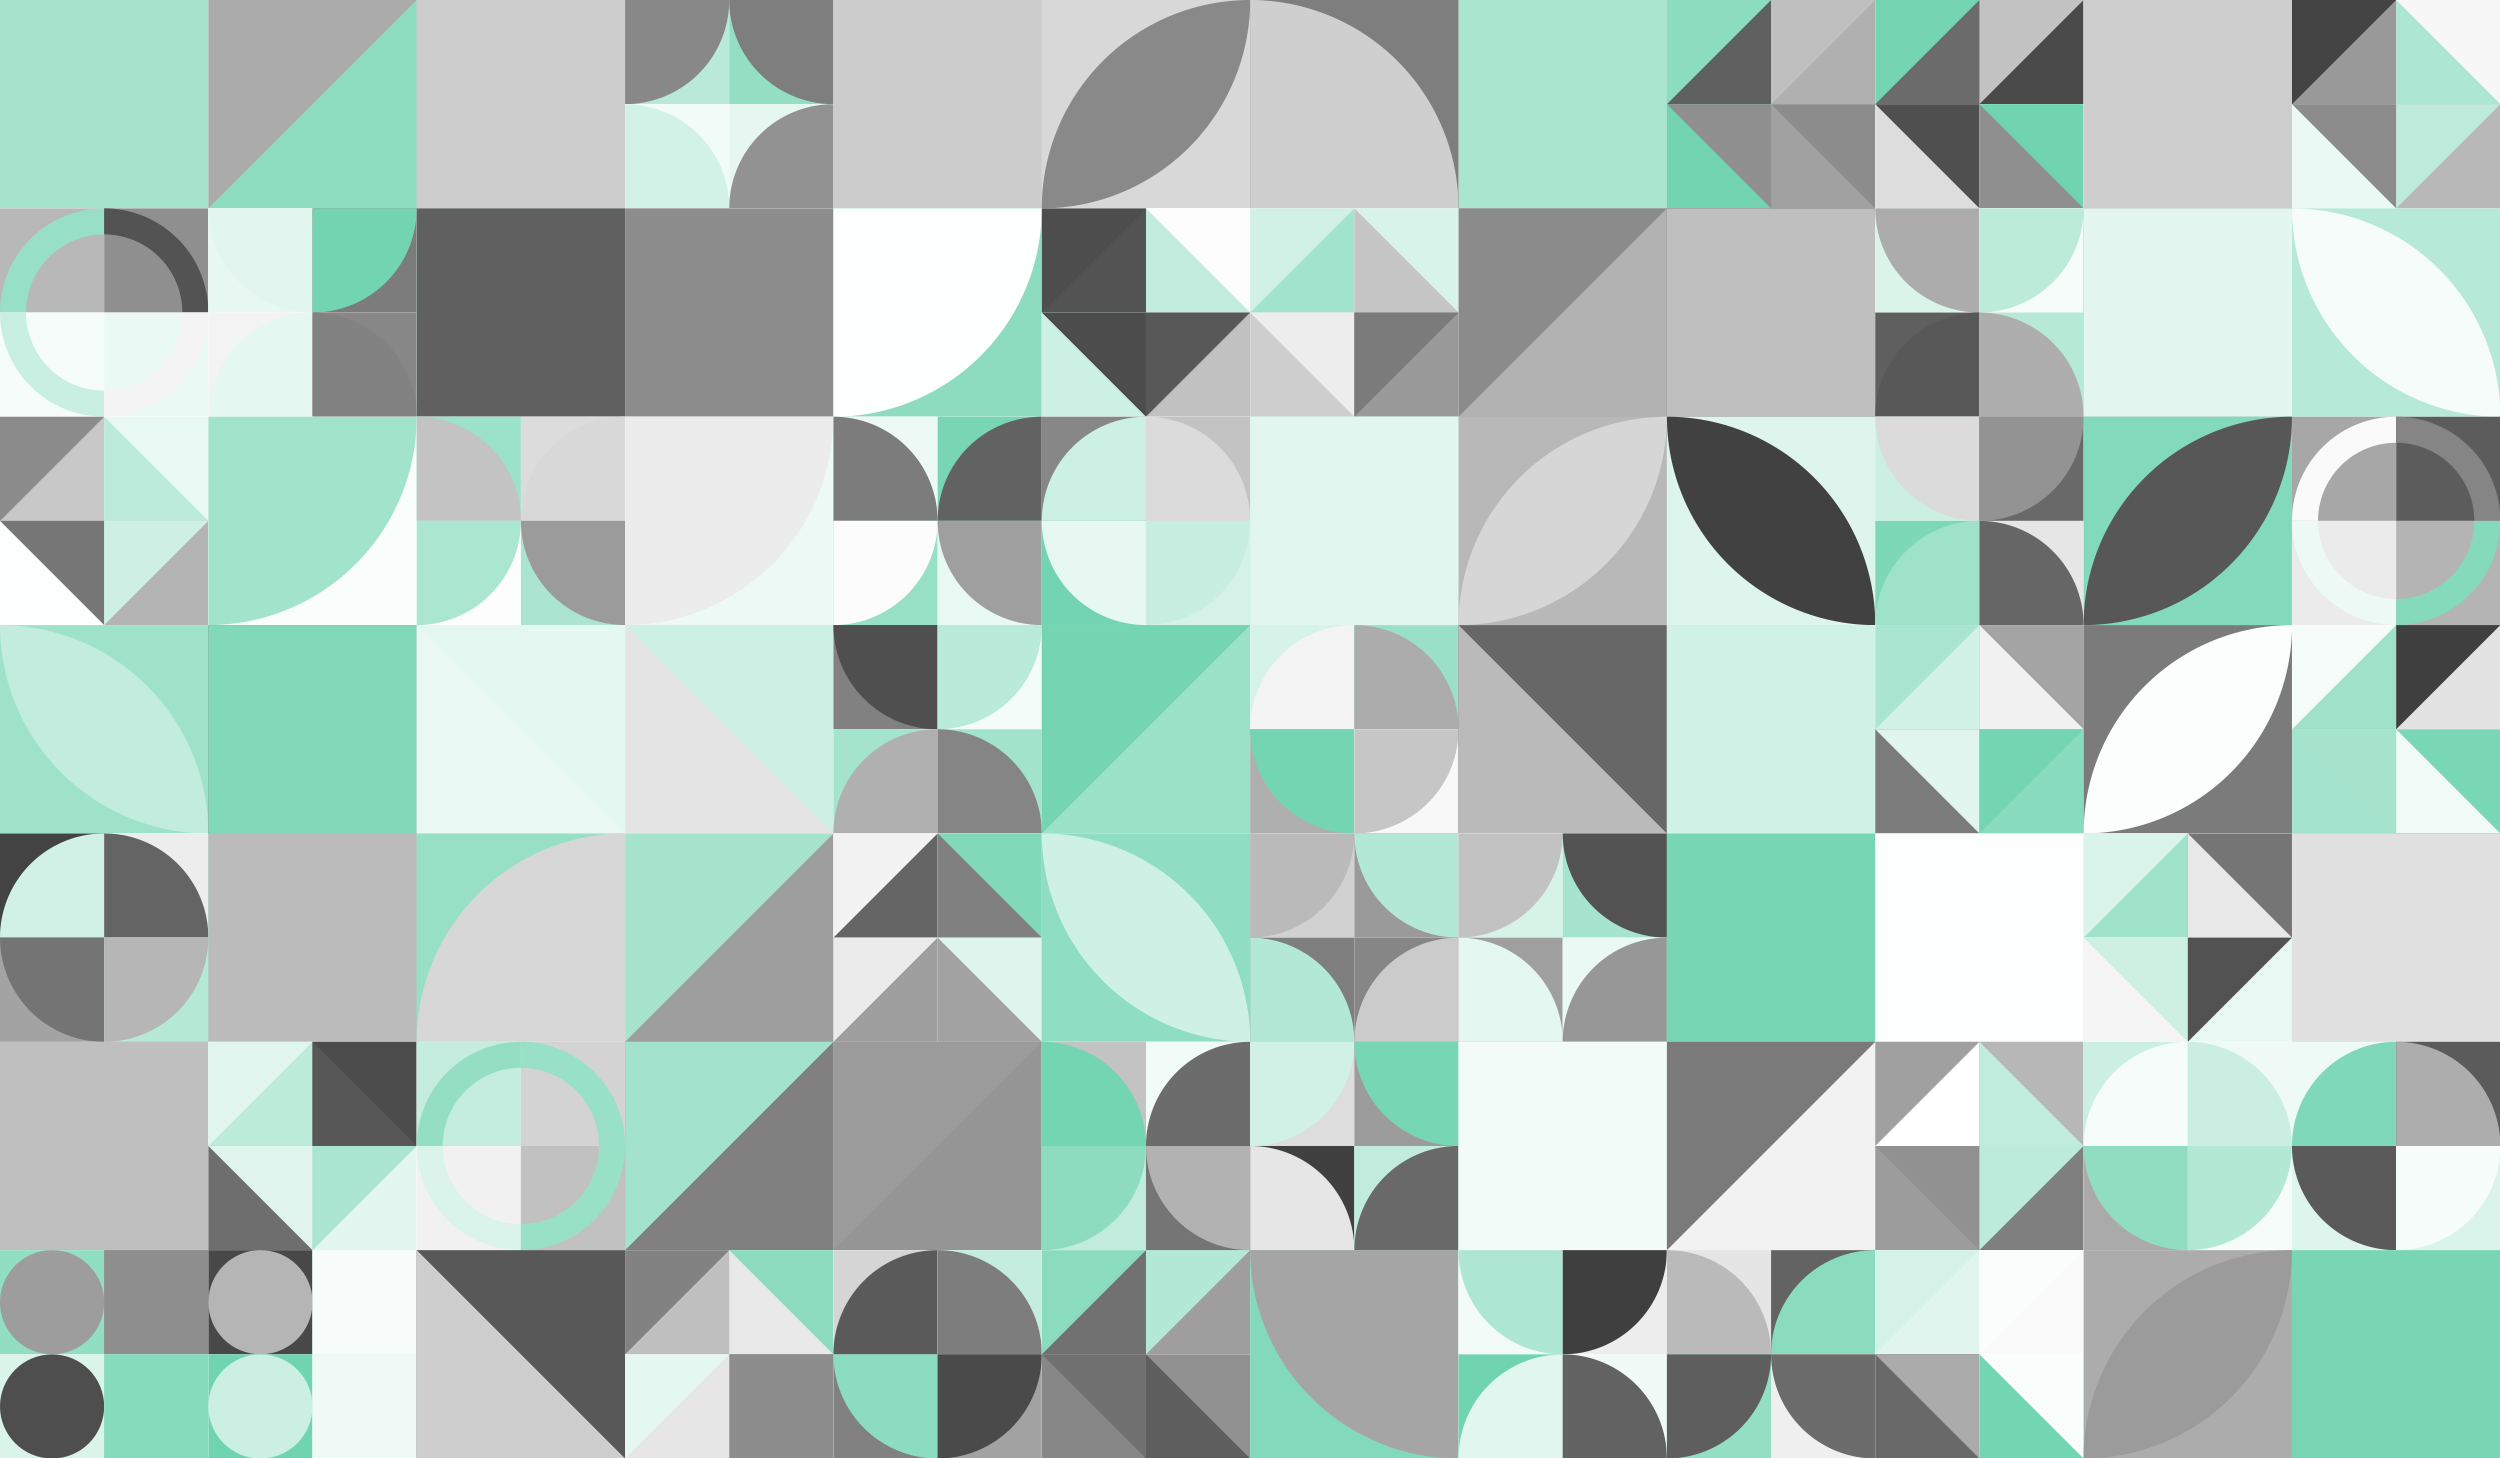 <?xml version="1.0" standalone="no"?><svg xmlns:xlink="http://www.w3.org/1999/xlink" xmlns="http://www.w3.org/2000/svg" viewBox="0 0 1000 583.336" preserveAspectRatio="xMaxYMax slice"><rect x="0" y="0" width="1000" height="583.336" fill="#333333" stroke="none"/><g transform="scale(1.235)"><rect x="0" y="0" width="809.829" height="472.4" fill="#ffffff"/><rect x="0" y="0" width="67.49" height="67.49" fill="#c1ecdd"/><rect x="0" y="0" width="67.49" height="67.49" fill="#a6e4ce"/><rect x="67.49" y="0" width="67.49" height="67.49" fill="#ababab"/><polygon points="134.98,0 134.98,67.49 67.49,67.49" fill="#8eddc1"/><rect x="134.97" y="0" width="67.49" height="67.49" fill="#d5d5d5"/><rect x="134.97" y="0" width="67.49" height="67.49" fill="#cdcdcd"/><rect x="202.457" y="0" width="67.486" height="67.486" fill="#ffffff"/><rect x="202.46" y="0" width="33.74" height="33.74" fill="#b9ead9"/><path d="M 202.46 33.74 A 33.74 33.74 0 0 0 236.2 0 L 202.46 0L202.46 33.74" fill="#888888"/><rect x="236.2" y="0" width="33.74" height="33.74" fill="#94dfc4"/><path d="M 236.2 0 A 33.74 33.74 0 0 0 269.94 33.74 L 269.94 0L236.2 0" fill="#7e7e7e"/><rect x="202.46" y="33.74" width="33.74" height="33.74" fill="#f1fbf7"/><path d="M 202.46 33.74 A 33.74 33.74 0 0 1 236.2 67.48 L 202.46 67.48L202.46 33.74" fill="#d3f2e7"/><rect x="236.2" y="33.74" width="33.74" height="33.74" fill="#e6f7f1"/><path d="M 236.2 67.48 A 33.74 33.74 0 0 1  269.94 33.74 L 269.94 67.48L236.2 67.48" fill="#929292"/><rect x="269.94" y="0" width="67.49" height="67.49" fill="#a6e4ce"/><rect x="269.94" y="0" width="67.49" height="67.49" fill="#cccccc"/><rect x="337.43" y="0" width="67.49" height="67.49" fill="#d8d8d8"/><path d="M 337.43 67.49 A 67.49 67.49 0 0 1  404.92 0 L 337.43 67.49 A 67.49 67.49 0 0 0 404.92 0" fill="#898989"/><rect x="404.91" y="0" width="67.49" height="67.49" fill="#7e7e7e"/><path d="M 404.91 0 A 67.49 67.49 0 0 1 472.4 67.49 L 404.91 67.49L404.91 0" fill="#cfcfcf"/><rect x="472.4" y="0" width="67.49" height="67.49" fill="#6e6e6e"/><rect x="472.4" y="0" width="67.49" height="67.49" fill="#aae5d0"/><rect x="539.886" y="0" width="67.486" height="67.486" fill="#ffffff"/><rect x="539.89" y="0" width="33.74" height="33.74" fill="#8cdcc0"/><polygon points="573.63,0 573.63,33.74 539.89,33.74" fill="#606060"/><rect x="573.63" y="0" width="33.74" height="33.74" fill="#b0b0b0"/><polygon points="573.63,0 607.37,0 573.63,33.74" fill="#bfbfbf"/><rect x="539.89" y="33.74" width="33.74" height="33.74" fill="#72d4b1"/><polygon points="539.89,33.74 573.63,33.74 573.63,67.48" fill="#8f8f8f"/><rect x="573.63" y="33.74" width="33.74" height="33.74" fill="#8c8c8c"/><polygon points="573.63,33.74 607.37,67.48 573.63,67.48" fill="#a1a1a1"/><rect x="607.371" y="0" width="67.486" height="67.486" fill="#ffffff"/><rect x="607.37" y="0" width="33.74" height="33.74" fill="#75d5b3"/><polygon points="641.11,0 641.11,33.74 607.37,33.74" fill="#6b6b6b"/><rect x="641.11" y="0" width="33.74" height="33.74" fill="#4a4a4a"/><polygon points="641.11,0 674.85,0 641.11,33.74" fill="#c2c2c2"/><rect x="607.37" y="33.74" width="33.74" height="33.74" fill="#dddddd"/><polygon points="607.37,33.74 641.11,33.74 641.11,67.48" fill="#4f4f4f"/><rect x="641.11" y="33.74" width="33.74" height="33.74" fill="#71d4b1"/><polygon points="641.11,33.74 674.85,67.48 641.11,67.48" fill="#8f8f8f"/><rect x="674.86" y="0" width="67.49" height="67.49" fill="#e5f7f1"/><rect x="674.86" y="0" width="67.49" height="67.49" fill="#cecece"/><rect x="742.343" y="0" width="67.486" height="67.486" fill="#ffffff"/><rect x="742.34" y="0" width="33.74" height="33.74" fill="#434343"/><polygon points="776.08,0 776.08,33.74 742.34,33.74" fill="#999999"/><rect x="776.09" y="0" width="33.74" height="33.74" fill="#f7f7f7"/><polygon points="776.09,0 809.83,33.74 776.09,33.74" fill="#ade6d2"/><rect x="742.34" y="33.74" width="33.74" height="33.74" fill="#eaf9f3"/><polygon points="742.34,33.74 776.08,33.74 776.08,67.48" fill="#8c8c8c"/><rect x="776.09" y="33.74" width="33.74" height="33.74" fill="#b8b8b8"/><polygon points="776.09,33.74 809.83,33.74 776.09,67.48" fill="#beebdb"/><rect x="0" y="67.486" width="67.486" height="67.486" fill="#ffffff"/><rect x="0" y="67.49" width="33.74" height="33.74" fill="#b8b8b8"/><path d="M 0 101.23 A 33.74 33.74 0 0 1 33.74 67.49 L 33.74 75.925 A 25.305 25.305 0 0 0 8.435 101.23" fill="#97dfc6"/><rect x="33.74" y="67.49" width="33.74" height="33.74" fill="#8f8f8f"/><path d="M 33.74 67.49 A 33.74 33.74 0 0 1 67.48 101.23 L 59.045 101.23 A 25.305 25.305 0 0 0 33.74 75.925" fill="#535353"/><rect x="0" y="101.23" width="33.74" height="33.74" fill="#f5fcf9"/><path d="M 0 101.23 A 33.74 33.74 0 0 0 33.74 134.97 L 33.74 126.535 A 25.305 25.305 0 0 1 8.435 101.23" fill="#c9efe2"/><rect x="33.74" y="101.23" width="33.74" height="33.74" fill="#ebf9f4"/><path d="M 33.74 134.97 A 33.74 33.74 0 0 0 67.48 101.23 L 59.045 101.23 A 25.305 25.305 0 0 1 33.74 126.535" fill="#f4f4f4"/><rect x="67.486" y="67.486" width="67.486" height="67.486" fill="#ffffff"/><rect x="67.49" y="67.49" width="33.74" height="33.74" fill="#e7f8f2"/><path d="M 67.49 67.49 A 33.74 33.74 0 0 0 101.23 101.23 L 101.23 67.49L67.49 67.49" fill="#e2f6ef"/><rect x="101.23" y="67.49" width="33.74" height="33.74" fill="#7c7c7c"/><path d="M 101.23 101.23 A 33.74 33.74 0 0 0 134.97 67.49 L 101.23 67.49L101.23 101.23" fill="#72d4b1"/><rect x="67.49" y="101.23" width="33.74" height="33.74" fill="#f3f3f3"/><path d="M 67.49 134.97 A 33.74 33.74 0 0 1  101.23 101.23 L 101.23 134.97L67.49 134.97" fill="#e5f7f1"/><rect x="101.23" y="101.23" width="33.74" height="33.74" fill="#878787"/><path d="M 101.23 101.23 A 33.74 33.74 0 0 1 134.97 134.97 L 101.23 134.97L101.23 101.23" fill="#828282"/><rect x="134.97" y="67.49" width="67.49" height="67.49" fill="#caefe2"/><rect x="134.97" y="67.49" width="67.49" height="67.49" fill="#606060"/><rect x="202.46" y="67.49" width="67.49" height="67.49" fill="#f1f1f1"/><rect x="202.46" y="67.49" width="67.49" height="67.49" fill="#8d8d8d"/><rect x="269.94" y="67.49" width="67.49" height="67.49" fill="#8ddcc0"/><path d="M 269.94 134.98 A 67.49 67.49 0 0 0 337.43 67.49 L 269.94 67.49L269.94 134.98" fill="#feffff"/><rect x="337.429" y="67.486" width="67.486" height="67.486" fill="#ffffff"/><rect x="337.43" y="67.49" width="33.74" height="33.74" fill="#4d4d4d"/><polygon points="371.17,67.49 371.17,101.23 337.43,101.23" fill="#535353"/><rect x="371.17" y="67.49" width="33.74" height="33.74" fill="#fdfdfd"/><polygon points="371.17,67.49 404.91,101.23 371.17,101.23" fill="#c1ecdd"/><rect x="337.43" y="101.23" width="33.74" height="33.74" fill="#cdf0e4"/><polygon points="337.43,101.23 371.17,101.23 371.17,134.97" fill="#4c4c4c"/><rect x="371.17" y="101.23" width="33.74" height="33.74" fill="#c1c1c1"/><polygon points="371.17,101.23 404.91,101.23 371.17,134.97" fill="#585858"/><rect x="404.914" y="67.486" width="67.486" height="67.486" fill="#ffffff"/><rect x="404.91" y="67.49" width="33.74" height="33.74" fill="#d2f1e6"/><polygon points="438.65,67.49 438.65,101.23 404.91,101.23" fill="#a1e3cc"/><rect x="438.66" y="67.49" width="33.74" height="33.74" fill="#d8f3e9"/><polygon points="438.66,67.49 472.4,101.23 438.66,101.23" fill="#c5c5c5"/><rect x="404.91" y="101.23" width="33.74" height="33.74" fill="#cecece"/><polygon points="404.91,101.23 438.65,101.23 438.65,134.97" fill="#ededed"/><rect x="438.66" y="101.23" width="33.74" height="33.74" fill="#999999"/><polygon points="438.66,101.23 472.4,101.23 438.66,134.97" fill="#7b7b7b"/><rect x="472.4" y="67.49" width="67.49" height="67.49" fill="#8b8b8b"/><polygon points="539.89,67.49 539.89,134.98 472.4,134.98" fill="#b2b2b2"/><rect x="539.89" y="67.49" width="67.49" height="67.49" fill="#424242"/><rect x="539.89" y="67.49" width="67.49" height="67.49" fill="#bfbfbf"/><rect x="607.371" y="67.486" width="67.486" height="67.486" fill="#ffffff"/><rect x="607.37" y="67.49" width="33.74" height="33.74" fill="#daf4ea"/><path d="M 607.37 67.49 A 33.74 33.74 0 0 0 641.11 101.23 L 641.11 67.49L607.37 67.49" fill="#acacac"/><rect x="641.11" y="67.49" width="33.74" height="33.74" fill="#f6fcfa"/><path d="M 641.11 101.23 A 33.74 33.74 0 0 0 674.85 67.49 L 641.11 67.49L641.11 101.23" fill="#bcebda"/><rect x="607.37" y="101.23" width="33.74" height="33.74" fill="#5f5f5f"/><path d="M 607.37 134.97 A 33.74 33.74 0 0 1  641.11 101.23 L 641.11 134.97L607.37 134.97" fill="#585858"/><rect x="641.11" y="101.23" width="33.74" height="33.74" fill="#b7e9d7"/><path d="M 641.11 101.23 A 33.74 33.74 0 0 1 674.85 134.97 L 641.11 134.97L641.11 101.23" fill="#aeaeae"/><rect x="674.86" y="67.49" width="67.49" height="67.49" fill="#9f9f9f"/><rect x="674.86" y="67.49" width="67.49" height="67.49" fill="#e3f6ef"/><rect x="742.34" y="67.49" width="67.49" height="67.49" fill="#b6e9d7"/><path d="M 742.34 67.49 A 67.49 67.49 0 0 1  809.83 134.98 L 742.34 67.49 A 67.49 67.49 0 0 0 809.83 134.98" fill="#f5fcfa"/><rect x="0" y="134.971" width="67.486" height="67.486" fill="#ffffff"/><rect x="0" y="134.97" width="33.74" height="33.74" fill="#8b8b8b"/><polygon points="33.74,134.97 33.74,168.71 0,168.71" fill="#c7c7c7"/><rect x="33.74" y="134.97" width="33.74" height="33.74" fill="#e8f8f2"/><polygon points="33.74,134.97 67.48,168.71 33.74,168.71" fill="#bdebdb"/><rect x="0" y="168.71" width="33.74" height="33.74" fill="#fdfefe"/><polygon points="0,168.71 33.74,168.71 33.74,202.45" fill="#767676"/><rect x="33.74" y="168.71" width="33.74" height="33.74" fill="#b4b4b4"/><polygon points="33.74,168.71 67.48,168.71 33.74,202.45" fill="#cef0e4"/><rect x="67.49" y="134.97" width="67.49" height="67.49" fill="#f9fdfc"/><path d="M 67.49 202.46 A 67.49 67.49 0 0 0 134.98 134.97 L 67.49 134.97L67.49 202.46" fill="#a2e3cc"/><rect x="134.971" y="134.971" width="67.486" height="67.486" fill="#ffffff"/><rect x="134.97" y="134.97" width="33.74" height="33.74" fill="#9ce1c9"/><path d="M 134.97 134.97 A 33.74 33.74 0 0 1 168.71 168.71 L 134.97 168.71L134.97 134.97" fill="#c3c3c3"/><rect x="168.71" y="134.97" width="33.74" height="33.74" fill="#dcdcdc"/><path d="M 168.71 168.71 A 33.74 33.74 0 0 1  202.45 134.97 L 202.45 168.71L168.71 168.71" fill="#d8d8d8"/><rect x="134.97" y="168.71" width="33.74" height="33.74" fill="#fdfdfd"/><path d="M 134.97 202.45 A 33.74 33.74 0 0 0 168.71 168.71 L 134.97 168.71L134.97 202.45" fill="#abe6d1"/><rect x="168.71" y="168.71" width="33.74" height="33.74" fill="#abe5d1"/><path d="M 168.71 168.71 A 33.74 33.74 0 0 0 202.45 202.45 L 202.45 168.71L168.71 168.71" fill="#9b9b9b"/><rect x="202.46" y="134.97" width="67.49" height="67.49" fill="#ecf9f5"/><path d="M 202.46 202.46 A 67.49 67.49 0 0 0 269.95 134.97 L 202.46 134.97L202.46 202.46" fill="#ececec"/><rect x="269.943" y="134.971" width="67.486" height="67.486" fill="#ffffff"/><rect x="269.94" y="134.97" width="33.74" height="33.74" fill="#ecf9f5"/><path d="M 269.94 134.97 A 33.74 33.74 0 0 1 303.68 168.71 L 269.94 168.71L269.94 134.97" fill="#7c7c7c"/><rect x="303.69" y="134.97" width="33.74" height="33.74" fill="#78d6b5"/><path d="M 303.69 168.71 A 33.74 33.74 0 0 1  337.43 134.97 L 337.43 168.71L303.69 168.71" fill="#626262"/><rect x="269.94" y="168.71" width="33.74" height="33.74" fill="#97e0c6"/><path d="M 269.94 202.45 A 33.74 33.74 0 0 0 303.68 168.71 L 269.94 168.71L269.94 202.45" fill="#fcfcfc"/><rect x="303.69" y="168.71" width="33.74" height="33.74" fill="#e8f8f2"/><path d="M 303.69 168.71 A 33.74 33.74 0 0 0 337.43 202.45 L 337.43 168.71L303.69 168.71" fill="#9f9f9f"/><rect x="337.429" y="134.971" width="67.486" height="67.486" fill="#ffffff"/><rect x="337.43" y="134.97" width="33.74" height="33.74" fill="#878787"/><path d="M 337.43 168.71 A 33.74 33.74 0 0 1  371.17 134.97 L 371.17 168.71L337.43 168.71" fill="#ccf0e3"/><rect x="371.17" y="134.97" width="33.74" height="33.74" fill="#c3c3c3"/><path d="M 371.17 134.97 A 33.74 33.74 0 0 1 404.91 168.71 L 371.17 168.71L371.17 134.97" fill="#dbdbdb"/><rect x="337.43" y="168.71" width="33.74" height="33.74" fill="#72d4b2"/><path d="M 337.43 168.71 A 33.74 33.74 0 0 0 371.17 202.45 L 371.17 168.71L337.43 168.71" fill="#e7f8f2"/><rect x="371.17" y="168.71" width="33.74" height="33.74" fill="#d4f2e7"/><path d="M 371.17 202.45 A 33.74 33.74 0 0 0 404.91 168.71 L 371.17 168.71L371.17 202.45" fill="#c8eee1"/><rect x="404.91" y="134.97" width="67.49" height="67.49" fill="#b1e7d4"/><rect x="404.91" y="134.97" width="67.49" height="67.49" fill="#e0f6ee"/><rect x="472.4" y="134.97" width="67.49" height="67.49" fill="#b8b8b8"/><path d="M 472.4 202.46 A 67.49 67.49 0 0 1  539.89 134.97 L 472.4 202.46 A 67.49 67.49 0 0 0 539.89 134.97" fill="#d6d6d6"/><rect x="539.89" y="134.97" width="67.49" height="67.49" fill="#def5ed"/><path d="M 539.89 134.97 A 67.49 67.49 0 0 1  607.38 202.46 L 539.89 134.97 A 67.49 67.49 0 0 0 607.38 202.46" fill="#414141"/><rect x="607.371" y="134.971" width="67.486" height="67.486" fill="#ffffff"/><rect x="607.37" y="134.97" width="33.74" height="33.74" fill="#cbefe2"/><path d="M 607.37 134.97 A 33.74 33.74 0 0 0 641.11 168.71 L 641.11 134.97L607.37 134.97" fill="#dbdbdb"/><rect x="641.11" y="134.97" width="33.74" height="33.74" fill="#696969"/><path d="M 641.11 168.71 A 33.74 33.74 0 0 0 674.85 134.97 L 641.11 134.97L641.11 168.71" fill="#939393"/><rect x="607.37" y="168.71" width="33.74" height="33.74" fill="#7dd8b8"/><path d="M 607.37 202.45 A 33.74 33.74 0 0 1  641.11 168.71 L 641.11 202.45L607.37 202.45" fill="#9fe2ca"/><rect x="641.11" y="168.71" width="33.74" height="33.74" fill="#e6e6e6"/><path d="M 641.11 168.71 A 33.74 33.74 0 0 1 674.85 202.45 L 641.11 202.45L641.11 168.71" fill="#666666"/><rect x="674.86" y="134.97" width="67.49" height="67.49" fill="#83d9bb"/><path d="M 674.86 202.46 A 67.49 67.49 0 0 1  742.35 134.97 L 674.86 202.46 A 67.49 67.49 0 0 0 742.35 134.97" fill="#575757"/><rect x="742.343" y="134.971" width="67.486" height="67.486" fill="#ffffff"/><rect x="742.34" y="134.97" width="33.74" height="33.74" fill="#a7a7a7"/><path d="M 742.34 168.71 A 33.74 33.74 0 0 1 776.08 134.97 L 776.08 143.405 A 25.305 25.305 0 0 0 750.775 168.71" fill="#fafafa"/><rect x="776.09" y="134.97" width="33.74" height="33.74" fill="#5c5c5c"/><path d="M 776.09 134.97 A 33.74 33.74 0 0 1 809.83 168.71 L 801.395 168.71 A 25.305 25.305 0 0 0 776.09 143.405" fill="#858585"/><rect x="742.34" y="168.71" width="33.74" height="33.74" fill="#ebebeb"/><path d="M 742.34 168.71 A 33.74 33.74 0 0 0 776.08 202.45 L 776.08 194.015 A 25.305 25.305 0 0 1 750.775 168.71" fill="#ecf9f5"/><rect x="776.09" y="168.71" width="33.74" height="33.74" fill="#b4b4b4"/><path d="M 776.09 202.45 A 33.74 33.74 0 0 0 809.83 168.71 L 801.395 168.71 A 25.305 25.305 0 0 1 776.09 194.015" fill="#85dabc"/><rect x="0" y="202.46" width="67.49" height="67.49" fill="#9ee2ca"/><path d="M 0 202.46 A 67.49 67.49 0 0 1  67.49 269.95 L 0 202.46 A 67.49 67.49 0 0 0 67.49 269.95" fill="#c2ecdd"/><rect x="67.49" y="202.46" width="67.49" height="67.49" fill="#676767"/><rect x="67.49" y="202.46" width="67.49" height="67.49" fill="#81d9ba"/><rect x="134.97" y="202.46" width="67.49" height="67.49" fill="#e5f7f1"/><polygon points="134.97,202.46 202.46,269.95 134.97,269.95" fill="#e9f8f3"/><rect x="202.46" y="202.46" width="67.49" height="67.49" fill="#e4e4e4"/><polygon points="202.46,202.46 269.95,202.46 269.95,269.95" fill="#cdf0e4"/><rect x="269.943" y="202.457" width="67.486" height="67.486" fill="#ffffff"/><rect x="269.94" y="202.46" width="33.74" height="33.74" fill="#818181"/><path d="M 269.94 202.46 A 33.74 33.74 0 0 0 303.68 236.2 L 303.68 202.46L269.94 202.46" fill="#4f4f4f"/><rect x="303.69" y="202.46" width="33.74" height="33.74" fill="#f4fcf9"/><path d="M 303.69 236.2 A 33.74 33.74 0 0 0 337.43 202.46 L 303.69 202.46L303.69 236.2" fill="#baead9"/><rect x="269.94" y="236.2" width="33.74" height="33.74" fill="#a4e4cd"/><path d="M 269.94 269.94 A 33.74 33.74 0 0 1  303.68 236.2 L 303.68 269.94L269.94 269.94" fill="#b0b0b0"/><rect x="303.69" y="236.2" width="33.74" height="33.74" fill="#a2e3cc"/><path d="M 303.69 236.2 A 33.74 33.74 0 0 1 337.43 269.94 L 303.69 269.94L303.69 236.2" fill="#858585"/><rect x="337.43" y="202.46" width="67.49" height="67.49" fill="#9be1c8"/><polygon points="337.43,202.46 404.92,202.46 337.43,269.95" fill="#75d5b3"/><rect x="404.914" y="202.457" width="67.486" height="67.486" fill="#ffffff"/><rect x="404.91" y="202.46" width="33.74" height="33.74" fill="#d6f3e9"/><path d="M 404.91 236.2 A 33.74 33.74 0 0 1  438.65 202.46 L 438.65 236.2L404.91 236.2" fill="#f4f4f4"/><rect x="438.66" y="202.46" width="33.74" height="33.74" fill="#9ae0c8"/><path d="M 438.66 202.46 A 33.74 33.74 0 0 1 472.4 236.2 L 438.66 236.2L438.66 202.46" fill="#acacac"/><rect x="404.91" y="236.2" width="33.74" height="33.74" fill="#afafaf"/><path d="M 404.91 236.2 A 33.74 33.74 0 0 0 438.65 269.94 L 438.65 236.2L404.91 236.2" fill="#74d5b3"/><rect x="438.66" y="236.2" width="33.74" height="33.74" fill="#f8f8f8"/><path d="M 438.66 269.94 A 33.74 33.74 0 0 0 472.4 236.2 L 438.66 236.2L438.66 269.94" fill="#c6c6c6"/><rect x="472.4" y="202.46" width="67.49" height="67.49" fill="#676767"/><polygon points="472.4,202.46 539.89,269.95 472.4,269.95" fill="#bababa"/><rect x="539.89" y="202.46" width="67.49" height="67.49" fill="#ddf5ec"/><rect x="539.89" y="202.46" width="67.49" height="67.49" fill="#d0f1e5"/><rect x="607.371" y="202.457" width="67.486" height="67.486" fill="#ffffff"/><rect x="607.37" y="202.46" width="33.74" height="33.74" fill="#a9e5d0"/><polygon points="641.11,202.46 641.11,236.2 607.37,236.2" fill="#d1f1e6"/><rect x="641.11" y="202.46" width="33.74" height="33.74" fill="#a4a4a4"/><polygon points="641.11,202.46 674.85,236.2 641.11,236.2" fill="#f1f1f1"/><rect x="607.37" y="236.2" width="33.74" height="33.74" fill="#7c7c7c"/><polygon points="607.37,236.2 641.11,236.2 641.11,269.94" fill="#dff5ed"/><rect x="641.11" y="236.2" width="33.74" height="33.74" fill="#88dbbe"/><polygon points="641.11,236.2 674.85,236.2 641.11,269.94" fill="#73d5b2"/><rect x="674.86" y="202.46" width="67.49" height="67.49" fill="#7b7b7b"/><path d="M 674.86 269.95 A 67.49 67.49 0 0 1  742.35 202.46 L 674.86 269.95 A 67.49 67.49 0 0 0 742.35 202.46" fill="#fbfefd"/><rect x="742.343" y="202.457" width="67.486" height="67.486" fill="#ffffff"/><rect x="742.34" y="202.46" width="33.74" height="33.74" fill="#f6fcfa"/><polygon points="776.08,202.46 776.08,236.2 742.34,236.2" fill="#9ee2ca"/><rect x="776.09" y="202.46" width="33.74" height="33.74" fill="#e2e2e2"/><polygon points="776.09,202.46 809.83,202.46 776.09,236.2" fill="#404040"/><rect x="742.34" y="236.2" width="33.74" height="33.74" fill="#a5e4ce"/><polygon points="742.34,236.2 776.08,236.2 776.08,269.94" fill="#a6e4ce"/><rect x="776.09" y="236.2" width="33.74" height="33.74" fill="#7ad7b6"/><polygon points="776.09,236.2 809.83,269.94 776.09,269.94" fill="#f1fbf8"/><rect x="0" y="269.943" width="67.486" height="67.486" fill="#ffffff"/><rect x="0" y="269.94" width="33.74" height="33.74" fill="#434343"/><path d="M 0 303.68 A 33.74 33.74 0 0 1  33.74 269.94 L 33.74 303.68L0 303.68" fill="#d1f1e6"/><rect x="33.74" y="269.94" width="33.74" height="33.74" fill="#ededed"/><path d="M 33.74 269.94 A 33.74 33.74 0 0 1 67.48 303.68 L 33.74 303.68L33.74 269.94" fill="#646464"/><rect x="0" y="303.69" width="33.74" height="33.74" fill="#a3a3a3"/><path d="M 0 303.69 A 33.74 33.74 0 0 0 33.74 337.43 L 33.74 303.69L0 303.69" fill="#747474"/><rect x="33.74" y="303.69" width="33.74" height="33.74" fill="#b5e9d6"/><path d="M 33.74 337.43 A 33.74 33.74 0 0 0 67.48 303.69 L 33.74 303.69L33.74 337.43" fill="#b6b6b6"/><rect x="67.49" y="269.94" width="67.49" height="67.49" fill="#84dabb"/><rect x="67.49" y="269.94" width="67.49" height="67.49" fill="#bbbbbb"/><rect x="134.97" y="269.94" width="67.49" height="67.49" fill="#97e0c6"/><path d="M 134.97 337.43 A 67.49 67.49 0 0 1  202.46 269.94 L 202.46 337.43L134.97 337.43" fill="#d7d7d7"/><rect x="202.46" y="269.94" width="67.49" height="67.49" fill="#a6e4ce"/><polygon points="269.95,269.94 269.95,337.43 202.46,337.43" fill="#9e9e9e"/><rect x="269.943" y="269.943" width="67.486" height="67.486" fill="#ffffff"/><rect x="269.94" y="269.94" width="33.74" height="33.74" fill="#f2f2f2"/><polygon points="303.68,269.94 303.68,303.68 269.94,303.68" fill="#656565"/><rect x="303.69" y="269.94" width="33.74" height="33.74" fill="#80d9b9"/><polygon points="303.69,269.94 337.43,303.68 303.69,303.68" fill="#808080"/><rect x="269.94" y="303.69" width="33.74" height="33.74" fill="#9e9e9e"/><polygon points="269.94,303.69 303.68,303.69 269.94,337.43" fill="#ebebeb"/><rect x="303.69" y="303.69" width="33.74" height="33.74" fill="#a2a2a2"/><polygon points="303.69,303.69 337.43,303.69 337.43,337.43" fill="#def5ed"/><rect x="337.43" y="269.94" width="67.49" height="67.49" fill="#8fddc2"/><path d="M 337.43 269.94 A 67.49 67.49 0 0 1  404.92 337.43 L 337.43 269.94 A 67.49 67.49 0 0 0 404.92 337.43" fill="#cff0e5"/><rect x="404.914" y="269.943" width="67.486" height="67.486" fill="#ffffff"/><rect x="404.91" y="269.94" width="33.74" height="33.74" fill="#d1d1d1"/><path d="M 404.91 303.68 A 33.74 33.74 0 0 0 438.65 269.94 L 404.91 269.94L404.91 303.68" fill="#bababa"/><rect x="438.66" y="269.94" width="33.74" height="33.74" fill="#9a9a9a"/><path d="M 438.66 269.94 A 33.74 33.74 0 0 0 472.4 303.68 L 472.4 269.94L438.66 269.94" fill="#b3e8d6"/><rect x="404.91" y="303.69" width="33.74" height="33.74" fill="#7e7e7e"/><path d="M 404.91 303.69 A 33.74 33.74 0 0 1 438.65 337.43 L 404.91 337.43L404.91 303.69" fill="#b2e8d5"/><rect x="438.66" y="303.69" width="33.74" height="33.74" fill="#868686"/><path d="M 438.66 337.43 A 33.74 33.74 0 0 1  472.4 303.69 L 472.4 337.43L438.66 337.43" fill="#cbcbcb"/><rect x="472.4" y="269.943" width="67.486" height="67.486" fill="#ffffff"/><rect x="472.4" y="269.94" width="33.74" height="33.74" fill="#d6f3e8"/><path d="M 472.4 303.68 A 33.74 33.74 0 0 0 506.14 269.94 L 472.4 269.94L472.4 303.68" fill="#c2c2c2"/><rect x="506.14" y="269.94" width="33.74" height="33.74" fill="#a7e4cf"/><path d="M 506.14 269.94 A 33.74 33.74 0 0 0 539.88 303.68 L 539.88 269.94L506.14 269.94" fill="#525252"/><rect x="472.4" y="303.69" width="33.74" height="33.74" fill="#9f9f9f"/><path d="M 472.4 303.69 A 33.74 33.74 0 0 1 506.14 337.43 L 472.4 337.43L472.4 303.69" fill="#e4f7f0"/><rect x="506.14" y="303.69" width="33.74" height="33.74" fill="#eaf9f3"/><path d="M 506.14 337.43 A 33.74 33.74 0 0 1  539.88 303.69 L 539.88 337.43L506.14 337.43" fill="#979797"/><rect x="539.89" y="269.94" width="67.49" height="67.49" fill="#77d6b4"/><polygon points="539.89,269.94 607.38,337.43 539.89,337.43" fill="#77d6b4"/><rect x="607.37" y="269.94" width="67.49" height="67.49" fill="#c7c7c7"/><rect x="607.37" y="269.94" width="67.49" height="67.49" fill="#fdfefe"/><rect x="674.857" y="269.943" width="67.486" height="67.486" fill="#ffffff"/><rect x="674.86" y="269.94" width="33.74" height="33.74" fill="#daf4eb"/><polygon points="708.6,269.94 708.6,303.68 674.86,303.68" fill="#9fe2ca"/><rect x="708.6" y="269.94" width="33.74" height="33.74" fill="#757575"/><polygon points="708.6,269.94 742.34,303.68 708.6,303.68" fill="#e8e8e8"/><rect x="674.86" y="303.69" width="33.74" height="33.74" fill="#f5f5f5"/><polygon points="674.86,303.69 708.6,303.69 708.6,337.43" fill="#cdf0e3"/><rect x="708.6" y="303.69" width="33.74" height="33.74" fill="#e8f8f2"/><polygon points="708.6,303.69 742.34,303.69 708.6,337.43" fill="#525252"/><rect x="742.34" y="269.94" width="67.49" height="67.49" fill="#a8a8a8"/><rect x="742.34" y="269.94" width="67.49" height="67.49" fill="#e1e1e1"/><rect x="0" y="337.43" width="67.49" height="67.49" fill="#a0a0a0"/><rect x="0" y="337.43" width="67.49" height="67.49" fill="#bfbfbf"/><rect x="67.486" y="337.429" width="67.486" height="67.486" fill="#ffffff"/><rect x="67.49" y="337.43" width="33.74" height="33.74" fill="#e0f6ee"/><polygon points="101.23,337.43 101.23,371.17 67.49,371.17" fill="#bcebda"/><rect x="101.23" y="337.43" width="33.74" height="33.74" fill="#4c4c4c"/><polygon points="101.23,337.43 134.97,371.17 101.23,371.17" fill="#575757"/><rect x="67.49" y="371.17" width="33.74" height="33.74" fill="#6e6e6e"/><polygon points="67.49,371.17 101.23,371.17 101.23,404.91" fill="#dff5ed"/><rect x="101.23" y="371.17" width="33.74" height="33.74" fill="#e3f6f0"/><polygon points="101.23,371.17 134.97,371.17 101.23,404.91" fill="#a9e5d0"/><rect x="134.971" y="337.429" width="67.486" height="67.486" fill="#ffffff"/><rect x="134.97" y="337.43" width="33.74" height="33.74" fill="#c4eddf"/><path d="M 134.97 371.17 A 33.74 33.74 0 0 1 168.71 337.43 L 168.71 345.865 A 25.305 25.305 0 0 0 143.405 371.17" fill="#94dfc4"/><rect x="168.71" y="337.43" width="33.74" height="33.74" fill="#d3d3d3"/><path d="M 168.71 337.43 A 33.74 33.74 0 0 1 202.45 371.17 L 194.015 371.17 A 25.305 25.305 0 0 0 168.71 345.865" fill="#98e0c7"/><rect x="134.97" y="371.17" width="33.74" height="33.74" fill="#f1f1f1"/><path d="M 134.97 371.17 A 33.74 33.74 0 0 0 168.71 404.91 L 168.71 396.475 A 25.305 25.305 0 0 1 143.405 371.17" fill="#dbf4eb"/><rect x="168.71" y="371.17" width="33.74" height="33.74" fill="#c1c1c1"/><path d="M 168.71 404.91 A 33.74 33.74 0 0 0 202.45 371.17 L 194.015 371.17 A 25.305 25.305 0 0 1 168.71 396.475" fill="#98e0c6"/><rect x="202.46" y="337.43" width="67.49" height="67.49" fill="#808080"/><polygon points="202.46,337.43 269.95,337.43 202.46,404.92" fill="#a3e3cd"/><rect x="269.94" y="337.43" width="67.49" height="67.49" fill="#959595"/><polygon points="269.94,337.43 337.43,337.43 269.94,404.92" fill="#9b9b9b"/><rect x="337.429" y="337.429" width="67.486" height="67.486" fill="#ffffff"/><rect x="337.43" y="337.43" width="33.74" height="33.74" fill="#c3c3c3"/><path d="M 337.43 337.43 A 33.74 33.74 0 0 1 371.17 371.17 L 337.43 371.17L337.43 337.43" fill="#73d5b2"/><rect x="371.17" y="337.43" width="33.74" height="33.74" fill="#f1fbf7"/><path d="M 371.17 371.17 A 33.74 33.74 0 0 1  404.91 337.43 L 404.91 371.17L371.17 371.17" fill="#6c6c6c"/><rect x="337.43" y="371.17" width="33.74" height="33.74" fill="#c1ecdd"/><path d="M 337.43 404.91 A 33.74 33.74 0 0 0 371.17 371.17 L 337.43 371.17L337.43 404.91" fill="#8ddcc0"/><rect x="371.17" y="371.17" width="33.74" height="33.74" fill="#757575"/><path d="M 371.17 371.17 A 33.74 33.74 0 0 0 404.91 404.91 L 404.91 371.17L371.17 371.17" fill="#b2b2b2"/><rect x="404.914" y="337.429" width="67.486" height="67.486" fill="#ffffff"/><rect x="404.91" y="337.43" width="33.74" height="33.74" fill="#dddddd"/><path d="M 404.91 371.17 A 33.74 33.74 0 0 0 438.65 337.43 L 404.91 337.43L404.91 371.17" fill="#d1f1e6"/><rect x="438.66" y="337.43" width="33.74" height="33.74" fill="#9c9c9c"/><path d="M 438.66 337.43 A 33.74 33.74 0 0 0 472.4 371.17 L 472.4 337.43L438.66 337.43" fill="#77d6b4"/><rect x="404.91" y="371.17" width="33.74" height="33.74" fill="#404040"/><path d="M 404.91 371.17 A 33.74 33.74 0 0 1 438.65 404.91 L 404.91 404.91L404.91 371.17" fill="#e6e6e6"/><rect x="438.66" y="371.17" width="33.74" height="33.74" fill="#c1ecdd"/><path d="M 438.66 404.91 A 33.74 33.74 0 0 1  472.4 371.17 L 472.4 404.91L438.66 404.91" fill="#696969"/><rect x="472.4" y="337.43" width="67.49" height="67.49" fill="#beebdc"/><rect x="472.4" y="337.43" width="67.49" height="67.49" fill="#f2fbf8"/><rect x="539.89" y="337.43" width="67.49" height="67.49" fill="#7a7a7a"/><polygon points="607.38,337.43 607.38,404.92 539.89,404.92" fill="#f2f2f2"/><rect x="607.371" y="337.429" width="67.486" height="67.486" fill="#ffffff"/><rect x="607.37" y="337.43" width="33.74" height="33.74" fill="#a0a0a0"/><polygon points="641.11,337.43 641.11,371.17 607.37,371.17" fill="#fefffe"/><rect x="641.11" y="337.43" width="33.74" height="33.74" fill="#b7b7b7"/><polygon points="641.11,337.43 674.85,371.17 641.11,371.17" fill="#c0ecdd"/><rect x="607.37" y="371.17" width="33.74" height="33.74" fill="#9c9c9c"/><polygon points="607.37,371.17 641.11,371.17 641.11,404.91" fill="#919191"/><rect x="641.11" y="371.17" width="33.74" height="33.74" fill="#7f7f7f"/><polygon points="641.11,371.17 674.85,371.17 641.11,404.91" fill="#bdebdb"/><rect x="674.857" y="337.429" width="67.486" height="67.486" fill="#ffffff"/><rect x="674.86" y="337.43" width="33.74" height="33.74" fill="#cbefe2"/><path d="M 674.86 371.17 A 33.74 33.74 0 0 1  708.6 337.43 L 708.6 371.17L674.86 371.17" fill="#f5fcf9"/><rect x="708.6" y="337.43" width="33.74" height="33.74" fill="#effaf6"/><path d="M 708.6 337.43 A 33.74 33.74 0 0 1 742.34 371.17 L 708.6 371.17L708.6 337.43" fill="#caefe2"/><rect x="674.86" y="371.17" width="33.74" height="33.74" fill="#aaaaaa"/><path d="M 674.86 371.17 A 33.74 33.74 0 0 0 708.6 404.91 L 708.6 371.17L674.86 371.17" fill="#90ddc2"/><rect x="708.6" y="371.17" width="33.74" height="33.74" fill="#f5fcfa"/><path d="M 708.6 404.91 A 33.74 33.74 0 0 0 742.34 371.17 L 708.6 371.17L708.6 404.91" fill="#b3e8d5"/><rect x="742.343" y="337.429" width="67.486" height="67.486" fill="#ffffff"/><rect x="742.34" y="337.43" width="33.74" height="33.74" fill="#eefaf6"/><path d="M 742.34 371.17 A 33.74 33.74 0 0 1  776.08 337.43 L 776.08 371.17L742.34 371.17" fill="#7fd8b9"/><rect x="776.09" y="337.43" width="33.74" height="33.74" fill="#5b5b5b"/><path d="M 776.09 337.43 A 33.74 33.74 0 0 1 809.83 371.17 L 776.09 371.17L776.09 337.43" fill="#adadad"/><rect x="742.34" y="371.17" width="33.74" height="33.74" fill="#ddf5ec"/><path d="M 742.34 371.17 A 33.74 33.74 0 0 0 776.08 404.91 L 776.08 371.17L742.34 371.17" fill="#5a5a5a"/><rect x="776.09" y="371.17" width="33.74" height="33.74" fill="#daf4eb"/><path d="M 776.09 404.91 A 33.74 33.74 0 0 0 809.83 371.17 L 776.09 371.17L776.09 404.91" fill="#f7fdfb"/><rect x="0" y="404.914" width="67.486" height="67.486" fill="#ffffff"/><rect x="0" y="404.91" width="33.74" height="33.74" fill="#91dec2"/><circle cx="16.87" cy="421.78" r="16.87" fill="#9d9d9d"/><rect x="33.74" y="404.91" width="33.74" height="33.74" fill="#9b9b9b"/><rect x="33.74" y="404.91" width="33.74" height="33.74" fill="#8e8e8e"/><rect x="0" y="438.66" width="33.74" height="33.74" fill="#daf4ea"/><circle cx="16.87" cy="455.53" r="16.87" fill="#4e4e4e"/><rect x="33.74" y="438.66" width="33.74" height="33.74" fill="#b2e8d5"/><rect x="33.74" y="438.66" width="33.74" height="33.74" fill="#87dbbd"/><rect x="67.486" y="404.914" width="67.486" height="67.486" fill="#ffffff"/><rect x="67.49" y="404.91" width="33.74" height="33.74" fill="#484848"/><circle cx="84.36" cy="421.78" r="16.87" fill="#b5b5b5"/><rect x="101.23" y="404.91" width="33.74" height="33.74" fill="#c4edde"/><rect x="101.23" y="404.91" width="33.74" height="33.74" fill="#f8fdfb"/><rect x="67.49" y="438.66" width="33.74" height="33.74" fill="#71d4b1"/><circle cx="84.36" cy="455.53" r="16.87" fill="#cbefe2"/><rect x="101.23" y="438.66" width="33.74" height="33.74" fill="#ddf5ec"/><rect x="101.23" y="438.66" width="33.74" height="33.74" fill="#effaf6"/><rect x="134.97" y="404.91" width="67.49" height="67.49" fill="#585858"/><polygon points="134.97,404.91 202.46,472.4 134.97,472.4" fill="#cecece"/><rect x="202.457" y="404.914" width="67.486" height="67.486" fill="#ffffff"/><rect x="202.46" y="404.91" width="33.74" height="33.74" fill="#828282"/><polygon points="236.2,404.91 236.2,438.65 202.46,438.65" fill="#bfbfbf"/><rect x="236.2" y="404.91" width="33.74" height="33.74" fill="#8ddcc0"/><polygon points="236.2,404.91 269.94,438.65 236.2,438.65" fill="#e8e8e8"/><rect x="202.46" y="438.66" width="33.74" height="33.74" fill="#e6e6e6"/><polygon points="202.46,438.66 236.2,438.66 202.46,472.4" fill="#e5f7f1"/><rect x="236.2" y="438.66" width="33.74" height="33.74" fill="#8d8d8d"/><polygon points="236.2,438.66 269.94,438.66 269.94,472.4" fill="#8d8d8d"/><rect x="269.943" y="404.914" width="67.486" height="67.486" fill="#ffffff"/><rect x="269.94" y="404.91" width="33.74" height="33.74" fill="#d5d5d5"/><path d="M 269.94 438.65 A 33.74 33.74 0 0 1  303.68 404.91 L 303.68 438.65L269.94 438.65" fill="#5a5a5a"/><rect x="303.69" y="404.91" width="33.74" height="33.74" fill="#c5eddf"/><path d="M 303.69 404.91 A 33.74 33.74 0 0 1 337.43 438.65 L 303.69 438.65L303.69 404.91" fill="#7d7d7d"/><rect x="269.94" y="438.66" width="33.74" height="33.74" fill="#818181"/><path d="M 269.94 438.66 A 33.74 33.74 0 0 0 303.68 472.4 L 303.68 438.66L269.94 438.66" fill="#8bdcc0"/><rect x="303.69" y="438.66" width="33.74" height="33.74" fill="#a2a2a2"/><path d="M 303.69 472.4 A 33.74 33.74 0 0 0 337.43 438.66 L 303.69 438.66L303.69 472.4" fill="#4a4a4a"/><rect x="337.429" y="404.914" width="67.486" height="67.486" fill="#ffffff"/><rect x="337.43" y="404.91" width="33.74" height="33.74" fill="#8bdcbf"/><polygon points="371.17,404.91 371.17,438.65 337.43,438.65" fill="#717171"/><rect x="371.17" y="404.91" width="33.74" height="33.74" fill="#9e9e9e"/><polygon points="371.17,404.91 404.91,404.91 371.17,438.65" fill="#b2e8d5"/><rect x="337.43" y="438.66" width="33.74" height="33.74" fill="#878787"/><polygon points="337.43,438.66 371.17,438.66 371.17,472.4" fill="#707070"/><rect x="371.17" y="438.66" width="33.74" height="33.74" fill="#919191"/><polygon points="371.17,438.66 404.91,472.4 371.17,472.4" fill="#5e5e5e"/><rect x="404.91" y="404.91" width="67.49" height="67.49" fill="#82d9bb"/><path d="M 404.91 404.91 A 67.49 67.49 0 0 0 472.4 472.4 L 472.4 404.91L404.91 404.91" fill="#a5a5a5"/><rect x="472.4" y="404.914" width="67.486" height="67.486" fill="#ffffff"/><rect x="472.4" y="404.91" width="33.74" height="33.74" fill="#f2fbf8"/><path d="M 472.4 404.91 A 33.74 33.74 0 0 0 506.14 438.65 L 506.14 404.91L472.4 404.91" fill="#ade6d2"/><rect x="506.14" y="404.91" width="33.74" height="33.74" fill="#ededed"/><path d="M 506.14 438.65 A 33.74 33.74 0 0 0 539.88 404.91 L 506.14 404.91L506.14 438.65" fill="#3f3f3f"/><rect x="472.4" y="438.66" width="33.74" height="33.74" fill="#71d4b1"/><path d="M 472.4 472.4 A 33.74 33.74 0 0 1  506.14 438.66 L 506.14 472.4L472.4 472.4" fill="#e1f6ef"/><rect x="506.14" y="438.66" width="33.74" height="33.74" fill="#f0faf7"/><path d="M 506.14 438.66 A 33.74 33.74 0 0 1 539.88 472.4 L 506.14 472.4L506.14 438.66" fill="#626262"/><rect x="539.886" y="404.914" width="67.486" height="67.486" fill="#ffffff"/><rect x="539.89" y="404.91" width="33.74" height="33.74" fill="#e5e5e5"/><path d="M 539.89 404.91 A 33.74 33.74 0 0 1 573.63 438.65 L 539.89 438.65L539.89 404.91" fill="#bababa"/><rect x="573.63" y="404.91" width="33.74" height="33.74" fill="#636363"/><path d="M 573.63 438.65 A 33.74 33.74 0 0 1  607.37 404.91 L 607.37 438.65L573.63 438.65" fill="#8bdcbf"/><rect x="539.89" y="438.66" width="33.74" height="33.74" fill="#94dec4"/><path d="M 539.89 472.4 A 33.74 33.74 0 0 0 573.63 438.66 L 539.89 438.66L539.89 472.4" fill="#5e5e5e"/><rect x="573.63" y="438.66" width="33.74" height="33.74" fill="#efefef"/><path d="M 573.63 438.66 A 33.74 33.74 0 0 0 607.37 472.4 L 607.37 438.66L573.63 438.66" fill="#6c6c6c"/><rect x="607.371" y="404.914" width="67.486" height="67.486" fill="#ffffff"/><rect x="607.37" y="404.91" width="33.74" height="33.74" fill="#d4f2e8"/><polygon points="641.11,404.91 641.11,438.65 607.37,438.65" fill="#e0f5ee"/><rect x="641.11" y="404.91" width="33.74" height="33.74" fill="#fafafa"/><polygon points="641.11,404.91 674.85,404.91 641.11,438.65" fill="#fafdfc"/><rect x="607.37" y="438.66" width="33.74" height="33.74" fill="#696969"/><polygon points="607.37,438.66 641.11,438.66 641.11,472.4" fill="#aaaaaa"/><rect x="641.11" y="438.66" width="33.74" height="33.74" fill="#f9fdfc"/><polygon points="641.11,438.66 674.85,472.4 641.11,472.4" fill="#74d5b2"/><rect x="674.86" y="404.91" width="67.49" height="67.49" fill="#acacac"/><path d="M 674.86 472.4 A 67.49 67.49 0 0 1  742.35 404.91 L 674.86 472.4 A 67.49 67.49 0 0 0 742.35 404.91" fill="#9b9b9b"/><rect x="742.34" y="404.91" width="67.49" height="67.49" fill="#edf9f5"/><rect x="742.34" y="404.91" width="67.49" height="67.49" fill="#78d6b5"/></g></svg>